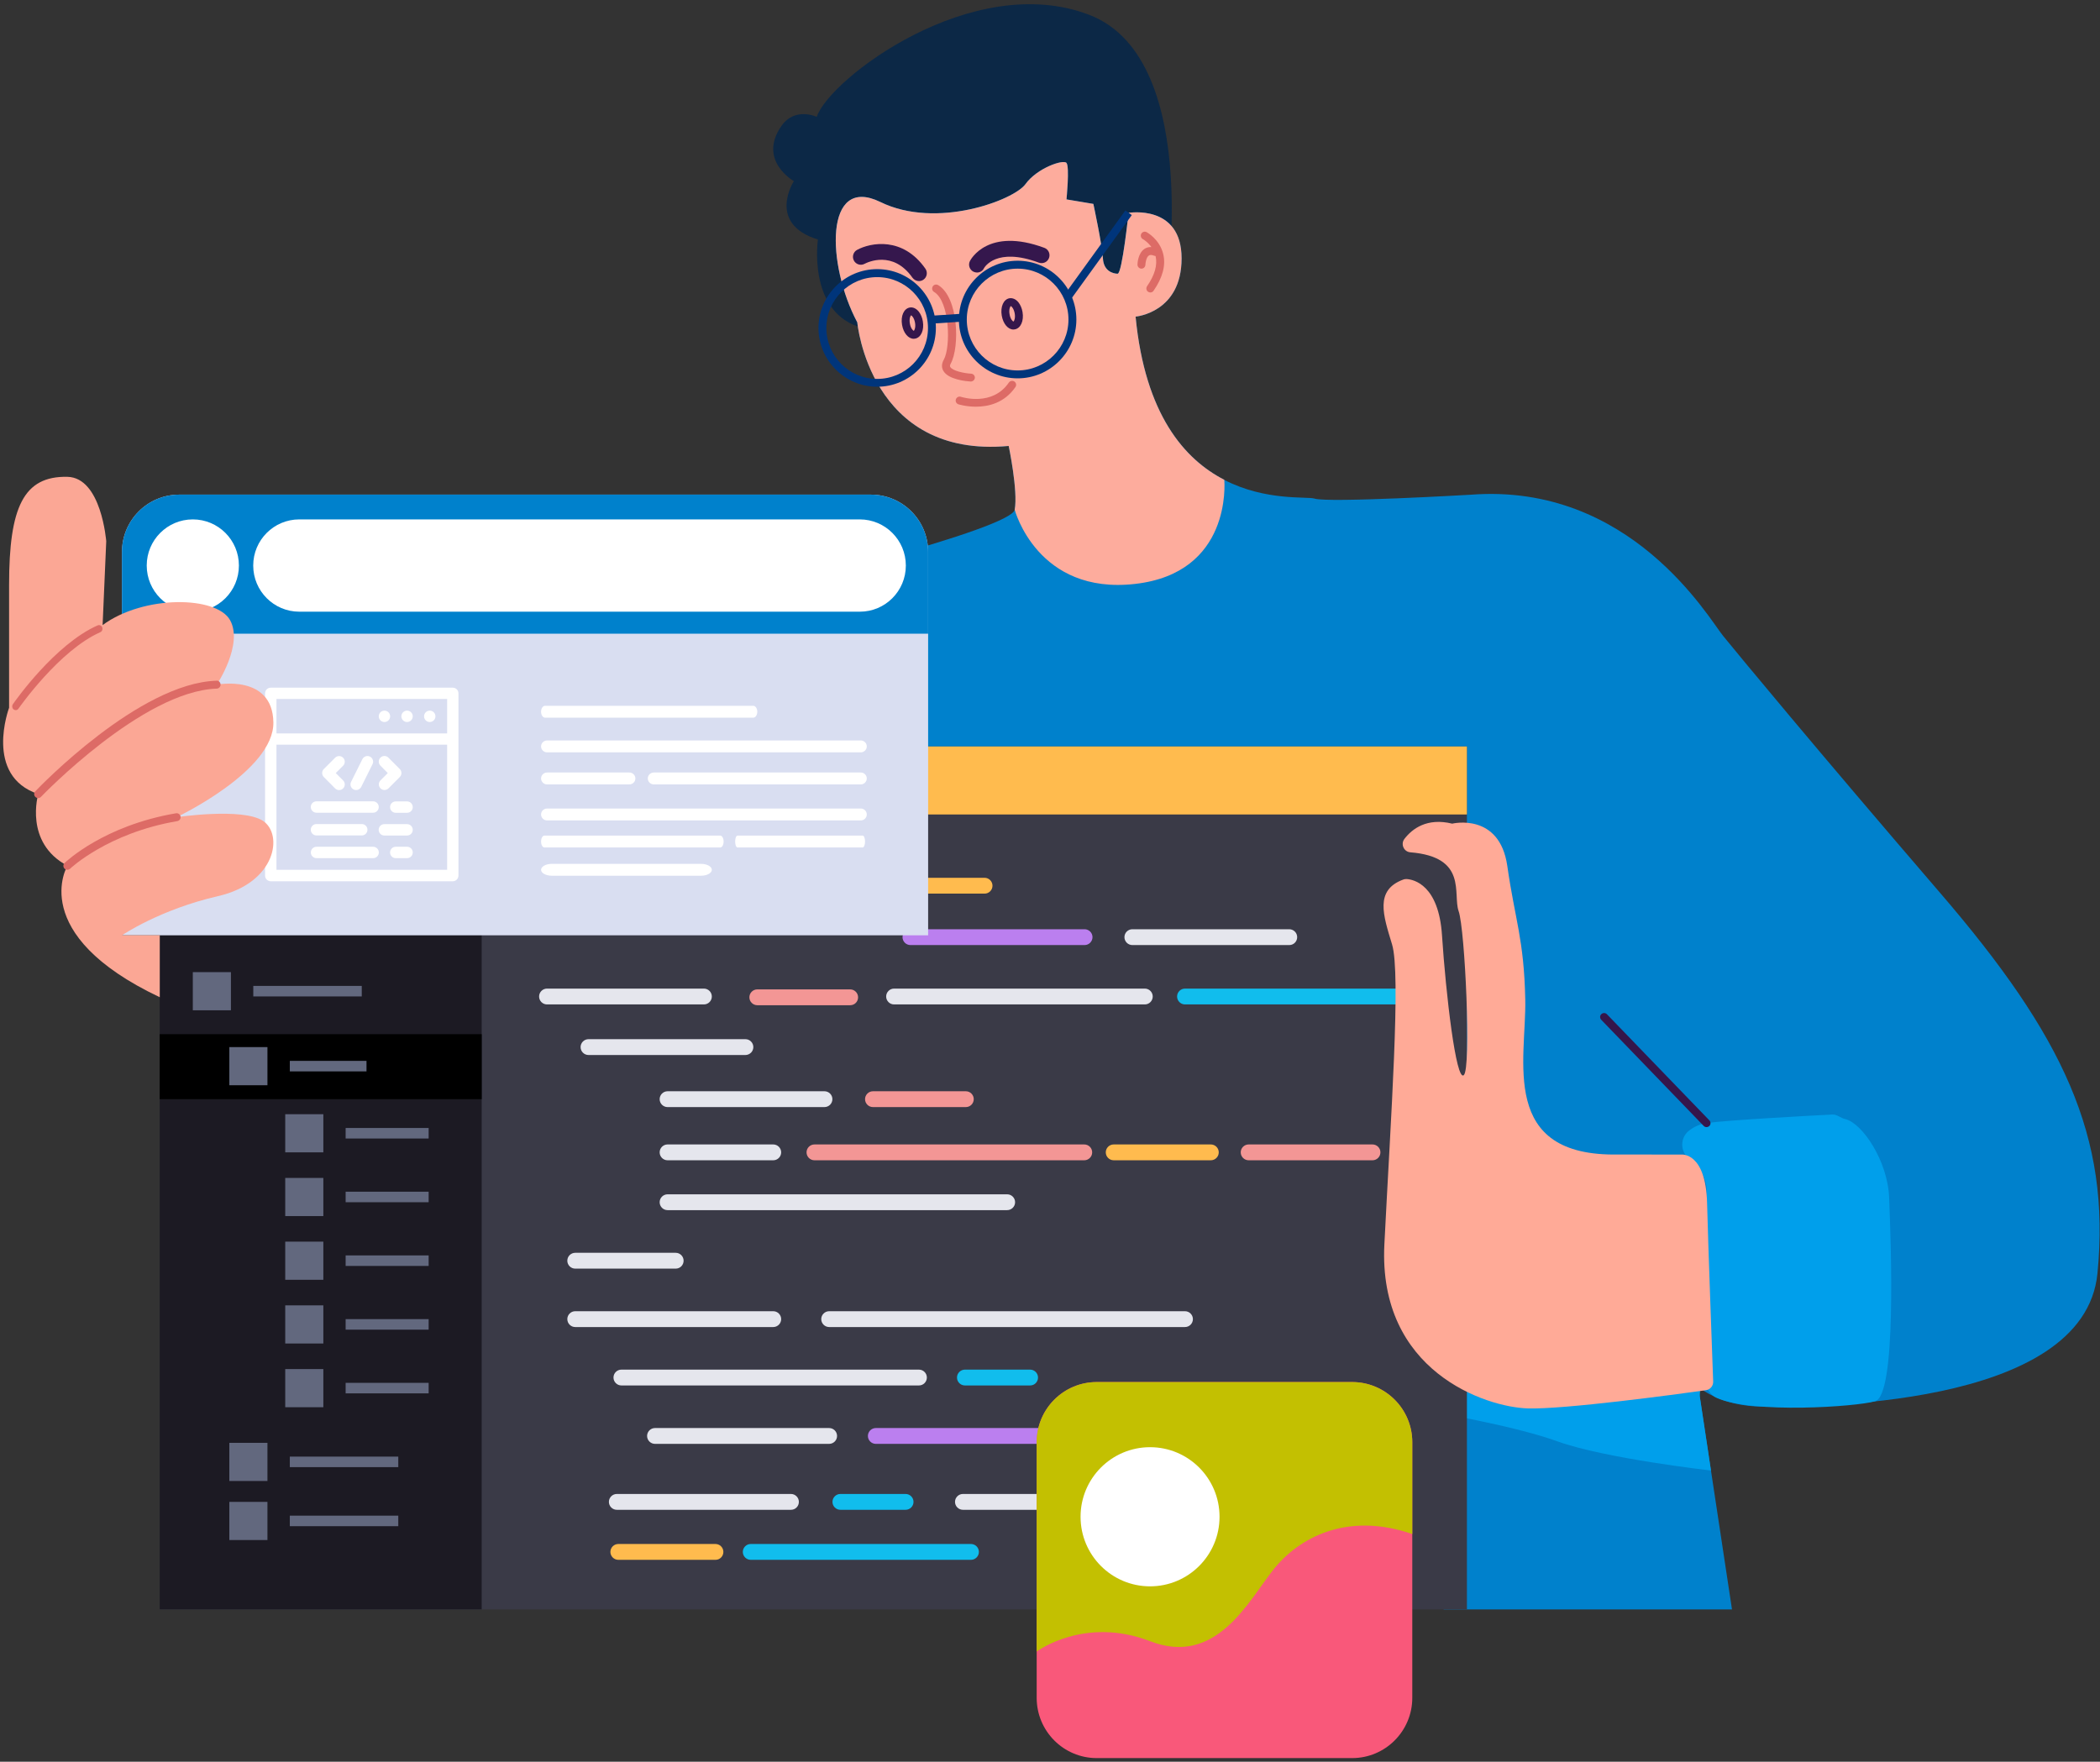 <svg width="435" height="365" viewBox="0 0 435 365" fill="none" xmlns="http://www.w3.org/2000/svg">
<rect x="0" y="0" width="435" height="365" fill="#333333" stroke="none"/>
<g clip-path="url(#clip0_0_3)">
<path d="M161.846 26.126C156.9 33.276 164.449 37.523 164.449 37.523C164.449 37.523 158.75 46.312 169.428 49.625C169.428 49.625 167.299 64.105 177.731 67.663L241.271 62.907C241.271 62.907 249.803 12.335 225.615 3.07C201.427 -6.195 171.786 16.369 169.182 24.207C169.199 24.224 164.662 22.059 161.846 26.126Z" fill="#0C2846"/>
<path d="M434.478 263.787C431.744 292.106 373.804 291.418 365.125 291.418C356.462 291.418 351.794 287.335 351.794 287.335L354.415 304.668L358.771 333.447H299.079C299.079 333.447 128.88 179.352 128.88 155.951C128.88 132.567 141.359 123.811 151.299 122.843C161.223 121.876 209.452 109.495 210.188 105.609C210.909 101.722 208.944 92.391 208.944 92.391C180.138 95.048 177.583 66.794 177.583 66.794C171.229 54.856 170.705 36.145 182.365 41.852C194.025 47.559 210.057 41.458 212.432 38.13C214.823 34.817 220.26 32.964 220.915 33.751C221.586 34.555 220.915 41.311 220.915 41.311L226.483 42.245C226.483 42.245 228.333 50.871 228.464 53.528C228.595 56.184 230.593 56.709 231.51 56.709C232.444 56.709 233.77 44.099 233.77 44.099C233.77 44.099 244.759 42.245 244.759 53.528C244.759 64.81 235.228 65.597 235.228 65.597C237.193 85.947 245.398 95.179 253.602 99.41C253.602 99.41 253.602 99.41 253.602 99.426C262.167 103.854 270.764 102.821 272.271 103.296C275.235 104.215 304.68 102.493 304.68 102.493C337.76 99.984 353.956 128.091 356.92 131.731C359.884 135.388 376.31 155.263 401.857 184.96C427.42 214.657 437.23 235.45 434.478 263.787Z" fill="#0081CC"/>
<path d="M235.146 120.974C214.856 123.302 210.188 105.609 210.188 105.609C210.909 101.722 208.944 92.391 208.944 92.391C180.138 95.048 177.583 66.794 177.583 66.794C171.229 54.856 170.705 36.145 182.365 41.852C194.025 47.559 210.057 41.458 212.432 38.13C214.823 34.817 220.26 32.964 220.915 33.751C221.586 34.555 220.915 41.311 220.915 41.311L226.483 42.245C226.483 42.245 228.333 50.871 228.464 53.528C228.595 56.184 230.593 56.709 231.51 56.709C232.444 56.709 233.77 44.099 233.77 44.099C233.77 44.099 244.759 42.245 244.759 53.528C244.759 64.81 235.228 65.597 235.228 65.597C237.193 85.947 245.397 95.179 253.602 99.41C253.602 99.41 253.602 99.41 253.602 99.426C253.667 100.099 255.076 118.694 235.146 120.974Z" fill="#FDAC9D"/>
<path d="M354.415 304.668C354.415 304.668 332.388 302.159 322.645 298.633C312.917 295.107 294.264 292.09 294.264 292.09V263.36L352.499 283.481L352.089 289.253L354.415 304.668Z" fill="#009FEB"/>
<path d="M349.977 240.075C347.995 238.73 347.962 235.729 349.862 234.253C350.828 233.499 352.04 232.892 353.514 232.679C357.886 232.056 374.525 231.17 379.552 230.908C380.535 230.859 381.255 231.63 382.205 231.843C385.775 232.679 391.048 240.534 391.327 248.192C391.703 257.982 392.883 289.024 388.412 290.319C384.498 291.451 363.094 292.926 355.626 289.63C354.267 289.04 353.399 287.695 353.399 286.22C353.432 278.643 353.596 248.848 353.498 246.158C353.432 244.24 352.138 241.567 349.977 240.075Z" fill="#009FEB"/>
<path d="M353.497 233.515C353.285 233.515 353.072 233.433 352.908 233.269L331.684 211.279C331.373 210.951 331.373 210.427 331.701 210.115C332.028 209.803 332.552 209.803 332.863 210.131L354.087 232.121C354.398 232.449 354.398 232.974 354.071 233.286C353.907 233.433 353.694 233.515 353.497 233.515Z" fill="#35164B"/>
<path d="M303.861 154.656H33.079V333.447H303.861V154.656Z" fill="#3A3A47"/>
<path d="M303.861 154.656H33.079V168.742H303.861V154.656Z" fill="#FFBB4E"/>
<path d="M145.813 208.098H113.306C112.406 208.098 111.669 207.36 111.669 206.458C111.669 205.556 112.406 204.818 113.306 204.818H145.813C146.714 204.818 147.451 205.556 147.451 206.458C147.451 207.36 146.714 208.098 145.813 208.098Z" fill="#E5E6ED"/>
<path d="M154.394 218.577H121.904C121.003 218.577 120.266 217.839 120.266 216.937C120.266 216.035 121.003 215.297 121.904 215.297H154.411C155.311 215.297 156.048 216.035 156.048 216.937C156.048 217.839 155.311 218.577 154.394 218.577Z" fill="#E5E6ED"/>
<path d="M139.967 262.836H119.153C118.252 262.836 117.515 262.098 117.515 261.196C117.515 260.294 118.252 259.556 119.153 259.556H139.967C140.867 259.556 141.604 260.294 141.604 261.196C141.604 262.098 140.884 262.836 139.967 262.836Z" fill="#E5E6ED"/>
<path d="M160.175 274.938H119.153C118.252 274.938 117.515 274.2 117.515 273.298C117.515 272.396 118.252 271.658 119.153 271.658H160.175C161.076 271.658 161.813 272.396 161.813 273.298C161.813 274.2 161.076 274.938 160.175 274.938Z" fill="#E5E6ED"/>
<path d="M190.357 287.039H128.716C127.816 287.039 127.079 286.302 127.079 285.4C127.079 284.498 127.816 283.76 128.716 283.76H190.357C191.257 283.76 191.994 284.498 191.994 285.4C191.994 286.302 191.257 287.039 190.357 287.039Z" fill="#E5E6ED"/>
<path d="M171.753 299.141H135.676C134.776 299.141 134.039 298.403 134.039 297.502C134.039 296.6 134.776 295.862 135.676 295.862H171.753C172.654 295.862 173.391 296.6 173.391 297.502C173.391 298.403 172.654 299.141 171.753 299.141Z" fill="#E5E6ED"/>
<path d="M163.844 312.801H127.767C126.866 312.801 126.129 312.063 126.129 311.161C126.129 310.259 126.866 309.521 127.767 309.521H163.844C164.744 309.521 165.481 310.259 165.481 311.161C165.481 312.063 164.761 312.801 163.844 312.801Z" fill="#E5E6ED"/>
<path d="M235.539 312.801H199.462C198.561 312.801 197.824 312.063 197.824 311.161C197.824 310.259 198.561 309.521 199.462 309.521H235.539C236.44 309.521 237.177 310.259 237.177 311.161C237.177 312.063 236.44 312.801 235.539 312.801Z" fill="#E5E6ED"/>
<path d="M217.492 299.141H181.415C180.515 299.141 179.778 298.403 179.778 297.502C179.778 296.6 180.515 295.862 181.415 295.862H217.492C218.393 295.862 219.13 296.6 219.13 297.502C219.13 298.403 218.393 299.141 217.492 299.141Z" fill="#BB7FEF"/>
<path d="M224.665 195.799H188.588C187.687 195.799 186.95 195.061 186.95 194.159C186.95 193.257 187.687 192.52 188.588 192.52H224.665C225.566 192.52 226.303 193.257 226.303 194.159C226.303 195.061 225.566 195.799 224.665 195.799Z" fill="#BB7FEF"/>
<path d="M213.382 287.039H199.871C198.971 287.039 198.234 286.302 198.234 285.4C198.234 284.498 198.971 283.76 199.871 283.76H213.382C214.283 283.76 215.019 284.498 215.019 285.4C215.019 286.302 214.299 287.039 213.382 287.039Z" fill="#11BDED"/>
<path d="M187.589 312.801H174.079C173.178 312.801 172.441 312.063 172.441 311.161C172.441 310.259 173.178 309.521 174.079 309.521H187.589C188.49 309.521 189.227 310.259 189.227 311.161C189.227 312.063 188.49 312.801 187.589 312.801Z" fill="#11BDED"/>
<path d="M245.463 274.938H171.753C170.853 274.938 170.116 274.2 170.116 273.298C170.116 272.396 170.853 271.658 171.753 271.658H245.463C246.364 271.658 247.101 272.396 247.101 273.298C247.101 274.2 246.364 274.938 245.463 274.938Z" fill="#E5E6ED"/>
<path d="M170.771 229.367H138.28C137.379 229.367 136.642 228.629 136.642 227.727C136.642 226.825 137.379 226.087 138.28 226.087H170.787C171.688 226.087 172.425 226.825 172.425 227.727C172.425 228.629 171.688 229.367 170.771 229.367Z" fill="#E5E6ED"/>
<path d="M267.063 195.799H234.556C233.656 195.799 232.919 195.061 232.919 194.159C232.919 193.257 233.656 192.52 234.556 192.52H267.063C267.964 192.52 268.701 193.257 268.701 194.159C268.701 195.061 267.98 195.799 267.063 195.799Z" fill="#E5E6ED"/>
<path d="M160.175 240.386H138.28C137.379 240.386 136.642 239.648 136.642 238.746C136.642 237.844 137.379 237.107 138.28 237.107H160.175C161.076 237.107 161.813 237.844 161.813 238.746C161.813 239.648 161.076 240.386 160.175 240.386Z" fill="#E5E6ED"/>
<path d="M208.616 250.717H138.28C137.379 250.717 136.642 249.979 136.642 249.077C136.642 248.175 137.379 247.438 138.28 247.438H208.633C209.533 247.438 210.27 248.175 210.27 249.077C210.27 249.979 209.533 250.717 208.616 250.717Z" fill="#E5E6ED"/>
<path d="M237.144 208.098H185.198C184.297 208.098 183.561 207.36 183.561 206.458C183.561 205.556 184.297 204.818 185.198 204.818H237.144C238.045 204.818 238.781 205.556 238.781 206.458C238.781 207.36 238.045 208.098 237.144 208.098Z" fill="#E5E6ED"/>
<path d="M291.087 208.098H245.463C244.562 208.098 243.825 207.36 243.825 206.458C243.825 205.556 244.562 204.818 245.463 204.818H291.087C291.988 204.818 292.725 205.556 292.725 206.458C292.725 207.36 291.988 208.098 291.087 208.098Z" fill="#11BDED"/>
<path d="M201.132 323.165H155.508C154.607 323.165 153.87 322.427 153.87 321.525C153.87 320.623 154.607 319.885 155.508 319.885H201.132C202.033 319.885 202.77 320.623 202.77 321.525C202.77 322.427 202.033 323.165 201.132 323.165Z" fill="#11BDED"/>
<path d="M176.109 208.262H156.867C155.966 208.262 155.229 207.524 155.229 206.622C155.229 205.72 155.966 204.982 156.867 204.982H176.109C177.01 204.982 177.747 205.72 177.747 206.622C177.747 207.524 177.026 208.262 176.109 208.262Z" fill="#F39695"/>
<path d="M200.068 229.367H180.826C179.925 229.367 179.188 228.629 179.188 227.727C179.188 226.825 179.925 226.087 180.826 226.087H200.068C200.969 226.087 201.706 226.825 201.706 227.727C201.706 228.629 200.969 229.367 200.068 229.367Z" fill="#F39695"/>
<path d="M224.6 240.386H168.707C167.807 240.386 167.07 239.648 167.07 238.746C167.07 237.844 167.807 237.107 168.707 237.107H224.6C225.5 237.107 226.237 237.844 226.237 238.746C226.237 239.648 225.5 240.386 224.6 240.386Z" fill="#F39695"/>
<path d="M284.308 240.386H258.646C257.745 240.386 257.008 239.648 257.008 238.746C257.008 237.844 257.745 237.107 258.646 237.107H284.308C285.208 237.107 285.945 237.844 285.945 238.746C285.945 239.648 285.208 240.386 284.308 240.386Z" fill="#F39695"/>
<path d="M250.818 240.386H230.692C229.791 240.386 229.054 239.648 229.054 238.746C229.054 237.844 229.791 237.107 230.692 237.107H250.818C251.719 237.107 252.456 237.844 252.456 238.746C252.456 239.648 251.719 240.386 250.818 240.386Z" fill="#FFBB4E"/>
<path d="M148.221 323.165H128.078C127.177 323.165 126.44 322.427 126.44 321.525C126.44 320.623 127.177 319.885 128.078 319.885H148.204C149.105 319.885 149.842 320.623 149.842 321.525C149.842 322.427 149.121 323.165 148.221 323.165Z" fill="#FFBB4E"/>
<path d="M203.949 185.14H183.823C182.922 185.14 182.185 184.402 182.185 183.501C182.185 182.599 182.922 181.861 183.823 181.861H203.949C204.85 181.861 205.587 182.599 205.587 183.501C205.587 184.402 204.866 185.14 203.949 185.14Z" fill="#FFBB4E"/>
<path d="M99.779 154.64H33.079V333.43H99.779V154.64Z" fill="#1C1A23"/>
<path d="M99.779 214.264H33.079V227.727H99.779V214.264Z" fill="black"/>
<path d="M47.834 201.407H39.94V209.311H47.834V201.407Z" fill="#62687E"/>
<path d="M55.4 216.937H47.506V224.841H55.4V216.937Z" fill="#62687E"/>
<path d="M66.978 230.842H59.084V238.746H66.978V230.842Z" fill="#62687E"/>
<path d="M66.978 244.043H59.084V251.947H66.978V244.043Z" fill="#62687E"/>
<path d="M66.978 257.244H59.084V265.148H66.978V257.244Z" fill="#62687E"/>
<path d="M66.978 270.444H59.084V278.348H66.978V270.444Z" fill="#62687E"/>
<path d="M66.978 283.645H59.084V291.549H66.978V283.645Z" fill="#62687E"/>
<path d="M192.256 114.349V193.782H25.267V114.349C25.267 107.79 30.573 102.477 37.124 102.477H180.4C186.95 102.477 192.256 107.79 192.256 114.349Z" fill="#D9DEF1"/>
<path d="M192.256 114.349V131.288H25.267V114.349C25.267 107.79 30.573 102.477 37.124 102.477H180.4C186.95 102.477 192.256 107.79 192.256 114.349Z" fill="#0081CC"/>
<path d="M93.786 142.472H56.087C55.432 142.472 54.908 142.997 54.908 143.653V181.402C54.908 182.057 55.432 182.582 56.087 182.582H93.786C94.441 182.582 94.965 182.057 94.965 181.402V143.636C94.965 142.997 94.441 142.472 93.786 142.472ZM92.623 144.817V151.95H57.267V144.817H92.623ZM57.267 180.204V154.279H92.623V180.204H57.267Z" fill="white"/>
<path d="M65.553 168.381H77.278C77.933 168.381 78.457 167.857 78.457 167.201C78.457 166.545 77.933 166.02 77.278 166.02H65.553C64.898 166.02 64.374 166.545 64.374 167.201C64.39 167.857 64.914 168.381 65.553 168.381Z" fill="white"/>
<path d="M65.553 173.088H74.936C75.591 173.088 76.116 172.563 76.116 171.907C76.116 171.251 75.591 170.726 74.936 170.726H65.553C64.898 170.726 64.374 171.251 64.374 171.907C64.374 172.563 64.914 173.088 65.553 173.088Z" fill="white"/>
<path d="M77.295 175.432H65.569C64.914 175.432 64.39 175.957 64.39 176.613C64.39 177.269 64.914 177.794 65.569 177.794H77.295C77.95 177.794 78.474 177.269 78.474 176.613C78.474 175.957 77.933 175.432 77.295 175.432Z" fill="white"/>
<path d="M69.418 163.347C69.876 163.806 70.613 163.806 71.072 163.347C71.53 162.888 71.53 162.15 71.072 161.691L69.549 160.166L71.072 158.641C71.53 158.181 71.53 157.444 71.072 156.984C70.613 156.525 69.876 156.525 69.418 156.984L67.076 159.329C66.617 159.789 66.617 160.526 67.076 160.986L69.418 163.347Z" fill="white"/>
<path d="M80.324 160.166L78.818 161.674C78.359 162.134 78.359 162.871 78.818 163.331C79.276 163.79 80.013 163.79 80.472 163.331L82.814 160.986C83.272 160.526 83.272 159.789 82.814 159.329L80.455 156.968C79.997 156.509 79.26 156.509 78.801 156.968C78.343 157.427 78.343 158.165 78.801 158.624L80.324 160.166Z" fill="white"/>
<path d="M73.25 163.56C73.823 163.855 74.527 163.609 74.822 163.035L77.164 158.329C77.459 157.755 77.213 157.05 76.64 156.755C76.067 156.46 75.362 156.706 75.068 157.28L72.726 161.986C72.431 162.56 72.66 163.265 73.25 163.56Z" fill="white"/>
<path d="M84.32 166.036H81.978C81.323 166.036 80.799 166.561 80.799 167.217C80.799 167.873 81.323 168.398 81.978 168.398H84.32C84.975 168.398 85.499 167.873 85.499 167.217C85.499 166.561 84.975 166.036 84.32 166.036Z" fill="white"/>
<path d="M84.32 170.743H79.62C78.965 170.743 78.441 171.267 78.441 171.923C78.441 172.579 78.965 173.104 79.62 173.104H84.32C84.975 173.104 85.499 172.579 85.499 171.923C85.499 171.267 84.975 170.743 84.32 170.743Z" fill="white"/>
<path d="M84.32 175.432H81.978C81.323 175.432 80.799 175.957 80.799 176.613C80.799 177.269 81.323 177.794 81.978 177.794H84.32C84.975 177.794 85.499 177.269 85.499 176.613C85.499 175.957 84.975 175.432 84.32 175.432Z" fill="white"/>
<path d="M89.02 149.589C89.671 149.589 90.199 149.06 90.199 148.408C90.199 147.756 89.671 147.227 89.02 147.227C88.369 147.227 87.841 147.756 87.841 148.408C87.841 149.06 88.369 149.589 89.02 149.589Z" fill="white"/>
<path d="M84.32 149.589C84.971 149.589 85.499 149.06 85.499 148.408C85.499 147.756 84.971 147.227 84.32 147.227C83.669 147.227 83.141 147.756 83.141 148.408C83.141 149.06 83.669 149.589 84.32 149.589Z" fill="white"/>
<path d="M79.636 149.589C80.288 149.589 80.816 149.06 80.816 148.408C80.816 147.756 80.288 147.227 79.636 147.227C78.985 147.227 78.457 147.756 78.457 148.408C78.457 149.06 78.985 149.589 79.636 149.589Z" fill="white"/>
<path d="M292.135 176.58C290.776 176.466 290.088 174.875 290.924 173.793C292.528 171.71 295.591 169.365 300.815 170.644C300.815 170.644 310.624 168.25 312.229 179.417C313.818 190.568 315.685 194.553 315.947 207.048C316.209 219.528 310.379 239.714 335.303 239.189L348.306 239.206C348.306 239.206 353.35 238.664 353.612 249.29C353.841 258.408 354.66 280.218 354.873 286.236C354.906 287.121 354.267 287.892 353.383 288.023C347.176 288.892 324.02 292.024 316.471 291.795C307.709 291.532 285.437 284.088 286.764 257.801C288.09 231.498 290.219 201.752 288.352 195.652C286.535 189.65 284.701 184.419 290.694 182.221C290.924 182.139 291.153 182.107 291.398 182.123C292.856 182.221 298.031 183.337 298.702 193.799C299.505 206.015 301.617 224.086 303.206 222.758C304.794 221.43 303.468 192.47 302.141 188.764C300.897 185.206 304.074 177.548 292.135 176.58Z" fill="#FFAA97"/>
<path d="M292.545 298.797V351.763C292.545 358.651 286.961 364.243 280.083 364.243H227.187C220.309 364.243 214.741 358.651 214.741 351.763V298.797C214.741 291.91 220.309 286.334 227.187 286.334H280.083C286.961 286.334 292.545 291.91 292.545 298.797Z" fill="#F9587A"/>
<path d="M292.545 298.797V317.819C278.969 313.145 268.963 318.606 263.706 325.28C258.449 331.954 251.85 345.286 238.225 340.022C224.616 334.775 214.741 342.17 214.741 342.17V298.797C214.741 291.91 220.309 286.334 227.187 286.334H280.083C286.961 286.334 292.545 291.91 292.545 298.797Z" fill="#C3C001"/>
<path d="M238.225 328.658C246.175 328.658 252.619 322.205 252.619 314.244C252.619 306.283 246.175 299.83 238.225 299.83C230.275 299.83 223.83 306.283 223.83 314.244C223.83 322.205 230.275 328.658 238.225 328.658Z" fill="white"/>
<path d="M178.107 126.73H61.999C56.726 126.73 52.452 122.45 52.452 117.169C52.452 111.889 56.726 107.609 61.999 107.609H178.091C183.364 107.609 187.638 111.889 187.638 117.169C187.638 122.466 183.364 126.73 178.107 126.73Z" fill="white"/>
<path d="M39.94 126.73C34.667 126.73 30.393 122.45 30.393 117.169C30.393 111.889 34.667 107.609 39.94 107.609C45.214 107.609 49.488 111.889 49.488 117.169C49.488 122.466 45.214 126.73 39.94 126.73Z" fill="white"/>
<path d="M178.32 155.869H113.306C112.635 155.869 112.078 155.312 112.078 154.64C112.078 153.967 112.635 153.41 113.306 153.41H178.32C178.992 153.41 179.548 153.967 179.548 154.64C179.548 155.312 178.992 155.869 178.32 155.869Z" fill="white"/>
<path d="M156.048 148.687H112.897C112.455 148.687 112.078 148.129 112.078 147.457C112.078 146.785 112.438 146.227 112.897 146.227H156.048C156.491 146.227 156.867 146.785 156.867 147.457C156.867 148.129 156.491 148.687 156.048 148.687Z" fill="white"/>
<path d="M130.37 162.511H113.306C112.635 162.511 112.078 161.953 112.078 161.281C112.078 160.608 112.635 160.051 113.306 160.051H130.387C131.058 160.051 131.615 160.608 131.615 161.281C131.615 161.953 131.058 162.511 130.37 162.511Z" fill="white"/>
<path d="M145.224 181.434H114.305C113.077 181.434 112.078 180.877 112.078 180.204C112.078 179.532 113.077 178.975 114.305 178.975H145.224C146.452 178.975 147.451 179.532 147.451 180.204C147.451 180.877 146.452 181.434 145.224 181.434Z" fill="white"/>
<path d="M178.32 162.511H135.414C134.743 162.511 134.186 161.953 134.186 161.281C134.186 160.608 134.743 160.051 135.414 160.051H178.32C178.992 160.051 179.548 160.608 179.548 161.281C179.548 161.953 178.992 162.511 178.32 162.511Z" fill="white"/>
<path d="M178.32 169.972H113.306C112.635 169.972 112.078 169.414 112.078 168.742C112.078 168.07 112.635 167.512 113.306 167.512H178.32C178.992 167.512 179.548 168.07 179.548 168.742C179.548 169.414 178.992 169.972 178.32 169.972Z" fill="white"/>
<path d="M149.203 175.58H112.766C112.389 175.58 112.078 175.023 112.078 174.35C112.078 173.678 112.389 173.12 112.766 173.12H149.203C149.58 173.12 149.891 173.678 149.891 174.35C149.891 175.023 149.58 175.58 149.203 175.58Z" fill="white"/>
<path d="M178.697 175.58H152.773C152.495 175.58 152.282 175.023 152.282 174.35C152.282 173.678 152.495 173.12 152.773 173.12H178.697C178.975 173.12 179.188 173.678 179.188 174.35C179.188 175.023 178.959 175.58 178.697 175.58Z" fill="white"/>
<path d="M13.951 98.787C4.895 98.606 1.882 105.035 1.882 121.171C1.882 137.307 1.882 146.637 1.882 146.637C1.882 146.637 -3.408 160.74 7.925 164.511C7.925 164.511 4.911 174.58 13.967 179.368C13.967 179.368 5.435 193.504 33.095 206.606V193.766H25.284C25.284 193.766 33.079 188.436 45.148 185.665C57.217 182.894 58.724 172.825 54.45 170.054C50.176 167.283 36.6 169.3 36.6 169.3C36.6 169.3 56.792 159.723 56.628 149.654C56.464 139.586 44.902 141.849 44.902 141.849C44.902 141.849 50.438 133.535 47.67 128.501C44.902 123.466 29.82 123.204 21.255 129.501L22.008 112.119C21.992 112.135 21.026 98.934 13.951 98.787Z" fill="#FBA795"/>
<path d="M74.937 204.261H52.468V206.442H74.937V204.261Z" fill="#62687E"/>
<path d="M75.919 219.79H60.034V221.971H75.919V219.79Z" fill="#62687E"/>
<path d="M88.791 233.696H71.596V235.877H88.791V233.696Z" fill="#62687E"/>
<path d="M88.791 246.896H71.596V249.077H88.791V246.896Z" fill="#62687E"/>
<path d="M88.791 260.097H71.596V262.278H88.791V260.097Z" fill="#62687E"/>
<path d="M88.791 273.298H71.596V275.479H88.791V273.298Z" fill="#62687E"/>
<path d="M88.791 286.498H71.596V288.679H88.791V286.498Z" fill="#62687E"/>
<path d="M55.4 298.928H47.506V306.832H55.4V298.928Z" fill="#62687E"/>
<path d="M82.502 301.781H60.034V303.962H82.502V301.781Z" fill="#62687E"/>
<path d="M55.4 311.161H47.506V319.065H55.4V311.161Z" fill="#62687E"/>
<path d="M82.502 314.015H60.034V316.196H82.502V314.015Z" fill="#62687E"/>
<path d="M3.257 147.129C3.11 147.129 2.963 147.08 2.832 146.982C2.504 146.736 2.439 146.244 2.668 145.899C3.012 145.391 11.331 133.502 20.223 129.567C20.6 129.403 21.026 129.583 21.173 129.977C21.32 130.37 21.157 130.813 20.78 130.977C12.264 134.732 3.929 146.67 3.847 146.785C3.716 147.014 3.487 147.129 3.257 147.129Z" fill="#DD6B66"/>
<path d="M7.908 165.348C7.712 165.348 7.499 165.266 7.335 165.118C7.008 164.806 6.991 164.282 7.302 163.954C8.17 163.035 28.837 141.537 44.837 141.029C45.295 140.963 45.672 141.373 45.688 141.816C45.705 142.275 45.344 142.652 44.902 142.669C29.574 143.161 8.711 164.856 8.498 165.085C8.334 165.266 8.121 165.348 7.908 165.348Z" fill="#DD6B66"/>
<path d="M13.951 180.204C13.738 180.204 13.525 180.122 13.362 179.958C13.05 179.63 13.05 179.122 13.378 178.794C13.706 178.483 21.533 171.038 36.452 168.496C36.894 168.414 37.32 168.726 37.402 169.168C37.484 169.611 37.173 170.037 36.731 170.119C22.352 172.563 14.606 179.893 14.524 179.975C14.361 180.122 14.148 180.204 13.951 180.204Z" fill="#DD6B66"/>
<path d="M202.377 56.463C202.115 56.463 201.869 56.397 201.624 56.282C200.838 55.872 200.51 54.905 200.903 54.101C201.05 53.806 204.604 47.001 216.33 51.346C217.181 51.658 217.607 52.609 217.296 53.446C216.985 54.298 216.051 54.724 215.183 54.413C206.356 51.133 203.916 55.397 203.818 55.577C203.54 56.151 202.967 56.463 202.377 56.463Z" fill="#35174D"/>
<path d="M190.357 58.234C189.849 58.234 189.341 57.988 189.014 57.545C184.969 51.773 179.679 54.348 179.09 54.659C178.304 55.086 177.305 54.79 176.879 53.987C176.453 53.2 176.748 52.199 177.534 51.773C180.4 50.215 187.032 49.018 191.683 55.659C192.207 56.397 192.027 57.431 191.29 57.939C191.012 58.136 190.684 58.234 190.357 58.234Z" fill="#35174D"/>
<path d="M201.1 79.043C201.083 79.043 201.067 79.043 201.05 79.043C200.281 78.994 196.416 78.683 195.384 76.797C195.122 76.321 194.926 75.534 195.499 74.517C196.973 71.877 196.76 62.448 193.485 60.48C193.092 60.251 192.977 59.743 193.206 59.349C193.435 58.955 193.943 58.841 194.336 59.07C198.594 61.628 198.807 71.959 196.94 75.321C196.694 75.764 196.793 75.944 196.842 76.026C197.284 76.83 199.691 77.338 201.165 77.42C201.624 77.453 201.967 77.83 201.935 78.289C201.886 78.715 201.525 79.043 201.1 79.043Z" fill="#DD6B66"/>
<path d="M202.148 84.258C200.084 84.258 198.561 83.766 198.528 83.766C198.103 83.618 197.857 83.159 198.004 82.733C198.152 82.306 198.61 82.061 199.036 82.208C199.298 82.29 205.57 84.258 208.977 79.256C209.239 78.879 209.746 78.797 210.123 79.043C210.5 79.306 210.598 79.814 210.336 80.191C208.043 83.52 204.702 84.258 202.148 84.258Z" fill="#DD6B66"/>
<path d="M189.276 70.188C188.146 70.188 187.147 69.008 186.852 67.302C186.541 65.466 187.229 63.924 188.457 63.711C189.112 63.596 189.784 63.908 190.308 64.547C190.717 65.072 191.028 65.777 191.159 66.564C191.47 68.401 190.783 69.942 189.554 70.156C189.456 70.172 189.358 70.188 189.276 70.188ZM188.719 65.334C188.604 65.4 188.293 66.023 188.473 67.023C188.637 68.024 189.129 68.516 189.292 68.532C189.407 68.466 189.718 67.843 189.538 66.843C189.358 65.843 188.867 65.351 188.719 65.334Z" fill="#35164B"/>
<path d="M209.926 68.27C208.796 68.27 207.798 67.089 207.503 65.383C207.192 63.547 207.879 62.005 209.108 61.792C209.763 61.694 210.434 61.989 210.958 62.629C211.368 63.153 211.679 63.858 211.81 64.645C212.121 66.482 211.433 68.024 210.205 68.237C210.107 68.253 210.008 68.27 209.926 68.27ZM209.37 63.416C209.255 63.481 208.944 64.104 209.124 65.105C209.288 66.105 209.779 66.597 209.943 66.613C210.057 66.548 210.369 65.925 210.188 64.924C210.008 63.924 209.517 63.432 209.37 63.416Z" fill="#35164B"/>
<path d="M210.794 78.387C204.096 78.387 198.627 72.927 198.627 66.204C198.627 59.497 204.08 54.02 210.794 54.02C217.509 54.02 222.962 59.48 222.962 66.204C222.962 72.91 217.509 78.387 210.794 78.387ZM210.794 55.659C204.997 55.659 200.264 60.382 200.264 66.204C200.264 72.025 204.981 76.748 210.794 76.748C216.608 76.748 221.324 72.025 221.324 66.204C221.324 60.382 216.608 55.659 210.794 55.659Z" fill="#00357B"/>
<path d="M181.71 80.126C175.012 80.126 169.542 74.665 169.542 67.942C169.542 61.235 174.996 55.758 181.71 55.758C188.408 55.758 193.861 61.218 193.861 67.942C193.861 74.665 188.408 80.126 181.71 80.126ZM181.71 57.414C175.913 57.414 171.18 62.137 171.18 67.958C171.18 73.779 175.896 78.502 181.71 78.502C187.524 78.502 192.224 73.779 192.224 67.958C192.224 62.137 187.507 57.414 181.71 57.414Z" fill="#00357B"/>
<path d="M198.724 65.037L193.282 65.388L193.387 67.025L198.829 66.673L198.724 65.037Z" fill="#00357B"/>
<path d="M233.113 43.598L220.483 61.065L221.81 62.027L234.44 44.56L233.113 43.598Z" fill="#00357B"/>
<path d="M238.29 60.595C238.126 60.595 237.963 60.546 237.815 60.447C237.439 60.185 237.357 59.677 237.602 59.3C239.207 56.987 239.797 54.889 239.371 53.052C238.831 50.707 236.751 49.543 236.734 49.543C236.341 49.33 236.194 48.821 236.407 48.428C236.62 48.034 237.111 47.886 237.52 48.1C237.635 48.165 240.239 49.608 240.959 52.658C241.516 54.971 240.828 57.529 238.945 60.251C238.814 60.464 238.552 60.595 238.29 60.595Z" fill="#DD6B66"/>
<path d="M236.44 55.659H236.423C235.965 55.643 235.621 55.266 235.621 54.823C235.621 54.577 235.719 52.462 237.078 51.56C237.57 51.232 238.421 50.953 239.649 51.445C240.075 51.609 240.272 52.084 240.108 52.511C239.944 52.937 239.453 53.134 239.044 52.97C238.585 52.79 238.225 52.773 237.979 52.937C237.455 53.282 237.275 54.397 237.258 54.872C237.242 55.315 236.882 55.659 236.44 55.659Z" fill="#DD6B66"/>
</g>
<defs>
<clipPath id="clip0_0_3">
<rect width="435" height="365" fill="white"/>
</clipPath>
</defs>
</svg>
